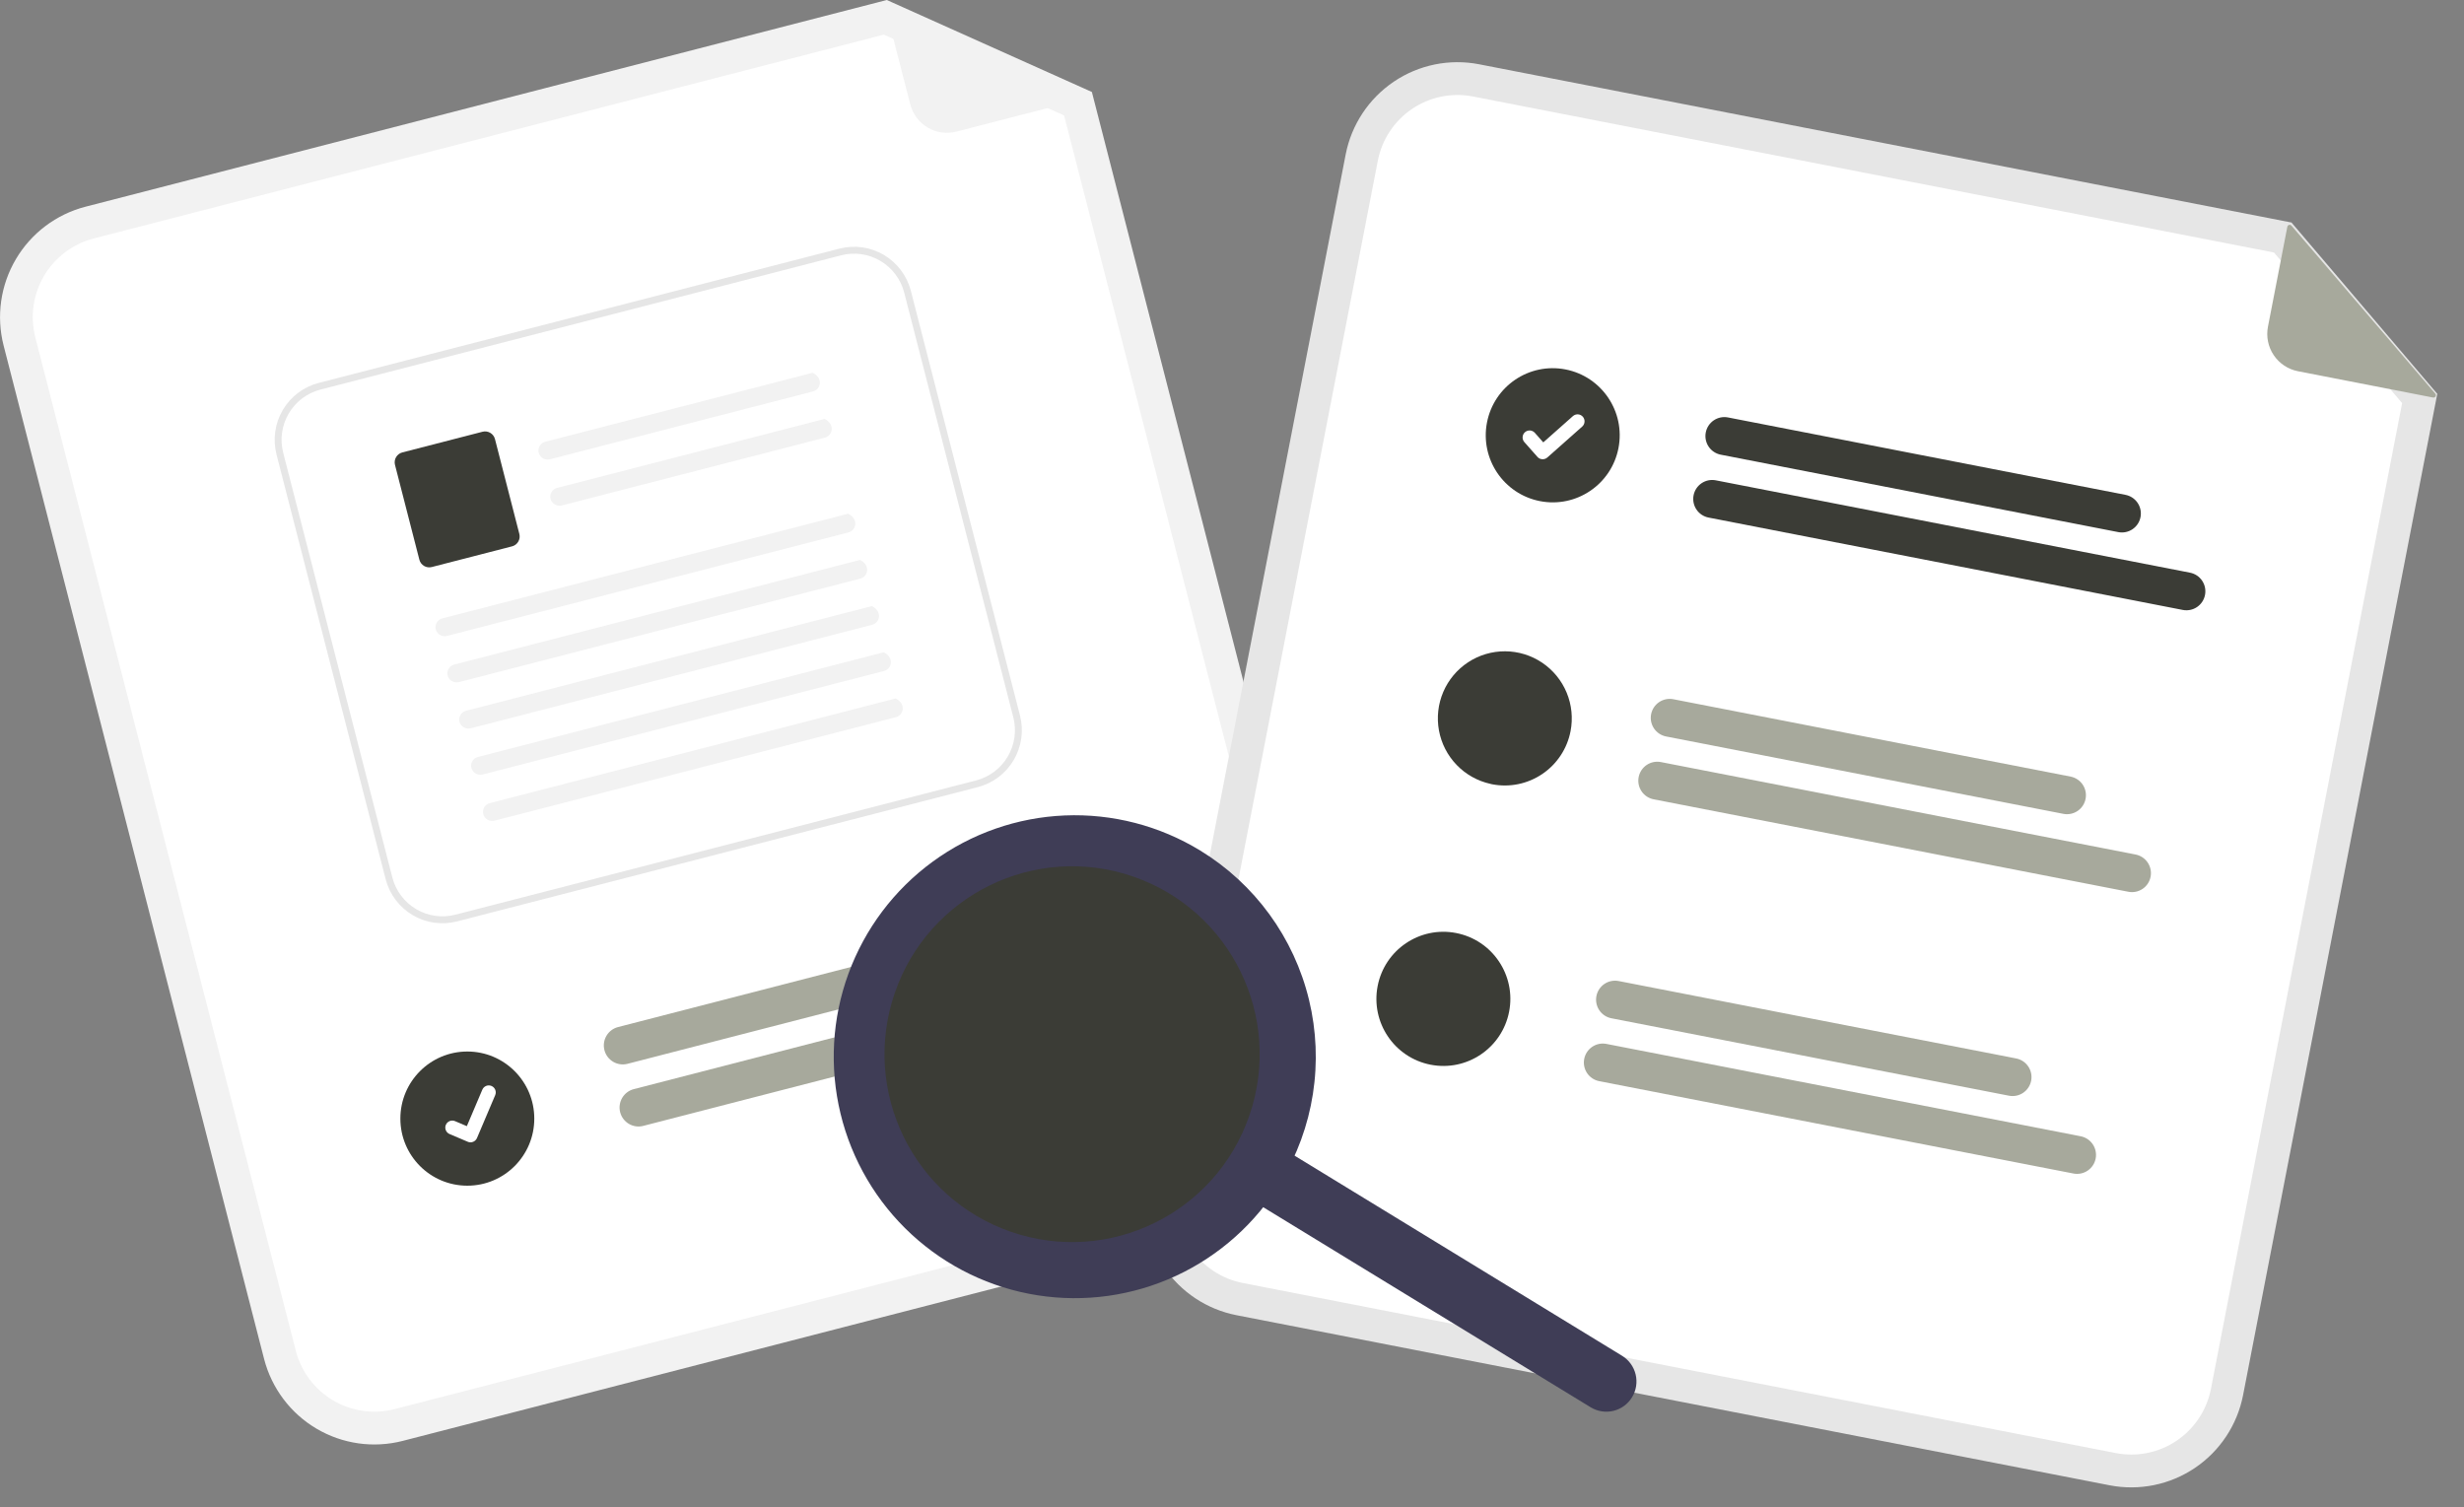 <svg width="327" height="200" viewBox="0 0 327 200" fill="none" xmlns="http://www.w3.org/2000/svg">
<rect x="0" y="0" width="327" height="200" fill="#808080" stroke="none"/>
<g clip-path="url(#clip0_2240_12054)">
<path d="M167.75 161.733L53.436 191.223C49.558 192.218 45.444 191.633 41.997 189.594C38.55 187.555 36.051 184.229 35.049 180.347L0.479 45.855C-0.515 41.971 0.07 37.85 2.105 34.397C4.141 30.944 7.46 28.44 11.335 27.436L117.687 0L144.905 12.208L178.607 143.313C179.601 147.198 179.016 151.319 176.981 154.772C174.945 158.225 171.626 160.729 167.75 161.733Z" fill="#F2F2F2"/>
<path d="M12.417 31.652C9.658 32.367 7.294 34.15 5.844 36.609C4.395 39.068 3.978 42.003 4.686 44.769L39.258 179.261C39.972 182.026 41.752 184.394 44.206 185.846C46.661 187.298 49.59 187.715 52.352 187.006L166.666 157.517C169.426 156.802 171.79 155.019 173.239 152.56C174.689 150.101 175.105 147.167 174.397 144.401L141.218 15.325L117.296 4.597L12.417 31.652Z" fill="white"/>
<path d="M144.615 12.902L126.923 17.466C125.632 17.799 124.261 17.605 123.112 16.926C121.964 16.246 121.132 15.138 120.8 13.844L117.435 0.754C117.42 0.697 117.422 0.636 117.44 0.58C117.458 0.524 117.491 0.474 117.536 0.435C117.581 0.397 117.636 0.372 117.694 0.364C117.753 0.356 117.812 0.364 117.866 0.388L144.664 12.31C144.724 12.336 144.774 12.381 144.807 12.437C144.84 12.493 144.855 12.559 144.85 12.624C144.844 12.689 144.819 12.751 144.777 12.8C144.735 12.851 144.678 12.886 144.615 12.902Z" fill="#F2F2F2"/>
<path d="M135.308 127.755L83.262 141.182C82.617 141.344 81.935 141.245 81.364 140.904C80.793 140.564 80.379 140.012 80.214 139.367C80.048 138.723 80.144 138.039 80.48 137.465C80.816 136.891 81.365 136.473 82.008 136.303L134.054 122.876C134.374 122.792 134.708 122.771 135.036 122.816C135.365 122.862 135.681 122.971 135.967 123.139C136.253 123.307 136.502 123.53 136.702 123.795C136.901 124.06 137.047 124.362 137.129 124.684C137.212 125.005 137.23 125.34 137.183 125.669C137.137 125.997 137.025 126.313 136.856 126.599C136.687 126.884 136.463 127.133 136.197 127.331C135.931 127.53 135.629 127.674 135.308 127.755Z" fill="#A7A99C"/>
<path d="M147.467 133.396L85.377 149.413C85.057 149.498 84.723 149.518 84.395 149.473C84.066 149.428 83.75 149.318 83.465 149.15C83.179 148.982 82.929 148.759 82.729 148.494C82.53 148.229 82.385 147.927 82.302 147.606C82.219 147.284 82.201 146.95 82.248 146.621C82.295 146.292 82.406 145.976 82.575 145.691C82.745 145.406 82.969 145.157 83.234 144.958C83.5 144.76 83.802 144.616 84.124 144.535L146.213 128.517C146.858 128.355 147.54 128.455 148.111 128.795C148.682 129.135 149.096 129.688 149.262 130.332C149.427 130.977 149.331 131.661 148.995 132.235C148.659 132.809 148.11 133.226 147.467 133.396Z" fill="#A7A99C"/>
<path d="M62.02 157.352C66.928 157.352 70.906 153.366 70.906 148.449C70.906 143.532 66.928 139.546 62.02 139.546C57.111 139.546 53.133 143.532 53.133 148.449C53.133 153.366 57.111 157.352 62.02 157.352Z" fill="#3B3C36"/>
<path d="M129.773 104.456L60.651 122.281C58.653 122.794 56.534 122.492 54.758 121.441C52.983 120.391 51.696 118.677 51.179 116.677L36.694 60.304C36.183 58.303 36.485 56.181 37.533 54.403C38.582 52.624 40.292 51.335 42.288 50.818L111.41 32.993C113.408 32.48 115.527 32.782 117.303 33.833C119.078 34.883 120.365 36.597 120.882 38.597L135.367 94.969C135.878 96.97 135.577 99.093 134.528 100.871C133.479 102.65 131.769 103.939 129.773 104.456Z" fill="white"/>
<path d="M129.773 104.456L60.651 122.281C58.653 122.794 56.534 122.492 54.758 121.441C52.983 120.391 51.696 118.677 51.179 116.677L36.694 60.304C36.183 58.303 36.485 56.181 37.533 54.403C38.582 52.624 40.292 51.335 42.288 50.818L111.41 32.993C113.408 32.48 115.527 32.782 117.303 33.833C119.078 34.883 120.365 36.597 120.882 38.597L135.367 94.969C135.878 96.97 135.577 99.093 134.528 100.871C133.479 102.65 131.769 103.939 129.773 104.456ZM42.516 51.704C40.755 52.161 39.246 53.299 38.321 54.868C37.396 56.438 37.131 58.311 37.582 60.076L52.068 116.449C52.524 118.213 53.66 119.724 55.226 120.651C56.793 121.578 58.663 121.844 60.425 121.391L129.546 103.568C131.307 103.111 132.816 101.973 133.741 100.404C134.665 98.834 134.931 96.962 134.479 95.196L119.995 38.823C119.539 37.059 118.403 35.548 116.837 34.621C115.27 33.695 113.4 33.428 111.638 33.881L42.516 51.704Z" fill="#E6E6E6"/>
<path d="M107.903 51.946L73.019 60.942C72.714 61.027 72.388 60.994 72.107 60.847C71.826 60.701 71.611 60.454 71.505 60.155C71.456 59.999 71.439 59.834 71.456 59.671C71.472 59.508 71.522 59.35 71.601 59.207C71.68 59.064 71.788 58.938 71.917 58.838C72.047 58.738 72.195 58.665 72.353 58.624L107.864 49.467C109.299 50.195 108.921 51.684 107.904 51.947L107.903 51.946Z" fill="#F2F2F2"/>
<path d="M109.477 58.075L74.593 67.071C74.288 67.156 73.962 67.122 73.681 66.976C73.4 66.83 73.185 66.582 73.079 66.283C73.03 66.127 73.013 65.963 73.03 65.799C73.046 65.636 73.095 65.478 73.175 65.335C73.254 65.192 73.362 65.067 73.491 64.966C73.621 64.866 73.769 64.793 73.927 64.752L109.438 55.595C110.873 56.323 110.495 57.813 109.478 58.075L109.477 58.075Z" fill="#F2F2F2"/>
<path d="M67.949 72.507L57.303 75.251C57.13 75.296 56.951 75.306 56.775 75.281C56.599 75.256 56.43 75.196 56.276 75.106C56.123 75.015 55.99 74.895 55.883 74.753C55.776 74.611 55.698 74.448 55.654 74.276L52.42 61.693C52.375 61.52 52.365 61.341 52.39 61.164C52.415 60.988 52.474 60.818 52.565 60.665C52.655 60.512 52.775 60.377 52.917 60.27C53.059 60.163 53.221 60.086 53.393 60.041L64.04 57.296C64.387 57.207 64.756 57.259 65.065 57.442C65.374 57.625 65.598 57.923 65.688 58.271L68.923 70.858C68.967 71.03 68.977 71.21 68.952 71.386C68.927 71.562 68.868 71.732 68.777 71.885C68.687 72.039 68.567 72.173 68.425 72.28C68.283 72.387 68.121 72.465 67.949 72.509V72.507Z" fill="#3B3C36"/>
<path d="M112.602 70.654L59.361 84.383C59.056 84.468 58.73 84.434 58.449 84.288C58.168 84.142 57.953 83.894 57.847 83.596C57.798 83.439 57.781 83.275 57.798 83.112C57.814 82.949 57.863 82.791 57.943 82.648C58.022 82.504 58.13 82.379 58.259 82.279C58.389 82.178 58.537 82.106 58.695 82.065L112.563 68.174C113.997 68.902 113.619 70.391 112.602 70.654Z" fill="#F2F2F2"/>
<path d="M114.178 76.785L60.937 90.515C60.632 90.6 60.306 90.566 60.025 90.42C59.744 90.274 59.529 90.026 59.423 89.727C59.374 89.571 59.357 89.407 59.373 89.244C59.39 89.081 59.439 88.923 59.518 88.779C59.598 88.636 59.705 88.511 59.835 88.41C59.964 88.31 60.113 88.237 60.271 88.197L114.138 74.306C115.573 75.034 115.195 76.523 114.178 76.786L114.178 76.785Z" fill="#F2F2F2"/>
<path d="M115.752 82.913L62.511 96.643C62.206 96.728 61.88 96.694 61.599 96.548C61.318 96.402 61.103 96.154 60.998 95.855C60.948 95.699 60.931 95.534 60.948 95.371C60.964 95.209 61.013 95.051 61.093 94.907C61.172 94.764 61.28 94.638 61.409 94.538C61.539 94.438 61.687 94.365 61.845 94.325L115.712 80.434C117.147 81.162 116.769 82.651 115.752 82.913Z" fill="#F2F2F2"/>
<path d="M117.328 89.044L64.087 102.774C63.782 102.859 63.456 102.825 63.175 102.679C62.894 102.533 62.679 102.285 62.573 101.986C62.524 101.83 62.507 101.665 62.523 101.502C62.54 101.339 62.589 101.181 62.668 101.038C62.748 100.895 62.855 100.769 62.985 100.669C63.114 100.569 63.263 100.496 63.421 100.455L117.288 86.564C118.723 87.293 118.345 88.782 117.328 89.044Z" fill="#F2F2F2"/>
<path d="M118.902 95.173L65.662 108.902C65.357 108.987 65.031 108.953 64.75 108.807C64.469 108.661 64.254 108.414 64.148 108.115C64.099 107.958 64.082 107.794 64.098 107.631C64.115 107.468 64.164 107.31 64.243 107.167C64.323 107.023 64.43 106.898 64.56 106.798C64.689 106.697 64.837 106.625 64.996 106.584L118.863 92.693C120.297 93.421 119.92 94.91 118.902 95.173Z" fill="#F2F2F2"/>
<path d="M62.675 151.569C62.482 151.62 62.277 151.606 62.092 151.529L62.081 151.524L59.66 150.496C59.548 150.448 59.446 150.379 59.361 150.292C59.276 150.205 59.208 150.101 59.163 149.988C59.117 149.875 59.094 149.754 59.095 149.632C59.096 149.51 59.121 149.389 59.169 149.277C59.217 149.164 59.286 149.062 59.373 148.977C59.46 148.891 59.563 148.824 59.676 148.778C59.789 148.732 59.91 148.709 60.032 148.711C60.154 148.712 60.275 148.737 60.387 148.785L61.955 149.453L64.011 144.609C64.107 144.382 64.289 144.203 64.518 144.11C64.746 144.018 65.001 144.021 65.228 144.117L65.215 144.149L65.228 144.117C65.454 144.213 65.633 144.396 65.725 144.625C65.817 144.853 65.815 145.109 65.719 145.336L63.3 151.032C63.244 151.163 63.159 151.28 63.05 151.373C62.942 151.466 62.814 151.532 62.676 151.567L62.675 151.569Z" fill="white"/>
<path d="M279.978 197.114L164.091 174.539C160.161 173.769 156.697 171.469 154.458 168.144C152.219 164.819 151.388 160.741 152.148 156.804L178.588 20.487C179.356 16.551 181.651 13.082 184.97 10.84C188.288 8.598 192.36 7.767 196.29 8.528L304.105 29.53L323.455 52.268L297.681 185.153C296.913 189.089 294.618 192.559 291.299 194.801C287.981 197.043 283.909 197.875 279.978 197.114Z" fill="#E6E6E6"/>
<path d="M195.461 12.802C192.662 12.26 189.763 12.852 187.4 14.449C185.036 16.045 183.402 18.516 182.855 21.318L156.415 157.635C155.874 160.439 156.466 163.343 158.061 165.71C159.655 168.078 162.122 169.715 164.92 170.264L280.807 192.838C283.606 193.38 286.506 192.788 288.869 191.192C291.232 189.595 292.867 187.125 293.414 184.322L318.789 53.496L301.783 33.513L195.461 12.802Z" fill="white"/>
<path d="M281.121 70.616L228.364 60.341C227.709 60.214 227.132 59.831 226.759 59.278C226.386 58.724 226.248 58.045 226.375 57.389C226.502 56.734 226.884 56.156 227.437 55.782C227.99 55.409 228.668 55.271 229.323 55.398L282.081 65.673C282.736 65.801 283.313 66.183 283.686 66.737C284.059 67.291 284.197 67.97 284.07 68.626C283.943 69.281 283.561 69.859 283.008 70.232C282.455 70.606 281.777 70.744 281.122 70.616L281.121 70.616Z" fill="#3B3C36"/>
<path d="M289.683 80.944L226.745 68.686C226.09 68.559 225.513 68.176 225.14 67.623C224.767 67.069 224.629 66.39 224.756 65.734C224.883 65.079 225.265 64.501 225.818 64.127C226.371 63.754 227.049 63.616 227.704 63.743L290.642 76.001C291.296 76.128 291.874 76.511 292.247 77.065C292.62 77.618 292.758 78.298 292.63 78.953C292.503 79.609 292.121 80.187 291.569 80.56C291.016 80.933 290.337 81.071 289.683 80.944Z" fill="#3B3C36"/>
<path d="M274.824 103.069L222.069 92.794C221.414 92.667 220.736 92.805 220.183 93.178C219.63 93.551 219.248 94.129 219.121 94.785C218.994 95.44 219.132 96.12 219.505 96.673C219.878 97.227 220.455 97.609 221.11 97.737L273.865 108.011C274.516 108.129 275.186 107.986 275.732 107.612C276.278 107.238 276.654 106.664 276.78 106.014C276.906 105.365 276.772 104.691 276.406 104.14C276.04 103.588 275.471 103.204 274.824 103.069Z" fill="#A7A99C"/>
<path d="M283.386 113.397L220.449 101.14C220.123 101.072 219.787 101.07 219.46 101.133C219.133 101.196 218.822 101.324 218.545 101.508C218.267 101.693 218.03 101.931 217.845 102.208C217.66 102.486 217.532 102.797 217.469 103.124C217.405 103.452 217.407 103.788 217.475 104.115C217.542 104.441 217.674 104.751 217.862 105.027C218.05 105.302 218.291 105.537 218.57 105.718C218.85 105.899 219.163 106.023 219.49 106.083L282.427 118.34C282.753 118.408 283.089 118.41 283.416 118.347C283.743 118.284 284.054 118.156 284.331 117.972C284.609 117.787 284.847 117.549 285.031 117.272C285.216 116.994 285.344 116.683 285.407 116.356C285.471 116.028 285.469 115.692 285.401 115.365C285.334 115.039 285.202 114.729 285.014 114.453C284.826 114.178 284.585 113.943 284.306 113.762C284.026 113.581 283.714 113.457 283.386 113.397Z" fill="#A7A99C"/>
<path d="M266.608 145.41L213.851 135.135C213.197 135.008 212.619 134.625 212.246 134.072C211.873 133.518 211.735 132.839 211.862 132.183C211.99 131.528 212.372 130.95 212.924 130.576C213.477 130.203 214.156 130.065 214.81 130.192L267.568 140.467C268.223 140.595 268.8 140.977 269.173 141.531C269.546 142.085 269.684 142.764 269.557 143.419C269.43 144.075 269.048 144.653 268.495 145.026C267.942 145.4 267.264 145.538 266.609 145.41L266.608 145.41Z" fill="#A7A99C"/>
<path d="M275.17 155.737L212.232 143.48C211.577 143.352 211 142.97 210.627 142.416C210.254 141.863 210.116 141.183 210.243 140.528C210.371 139.872 210.753 139.294 211.305 138.921C211.858 138.547 212.536 138.409 213.191 138.537L276.129 150.794C276.784 150.922 277.361 151.304 277.734 151.858C278.107 152.412 278.245 153.091 278.118 153.747C277.991 154.402 277.609 154.98 277.056 155.353C276.503 155.727 275.825 155.865 275.17 155.737Z" fill="#A7A99C"/>
<path d="M204.37 66.504C209.188 67.442 213.853 64.291 214.789 59.465C215.725 54.639 212.578 49.966 207.76 49.027C202.941 48.089 198.276 51.24 197.34 56.066C196.404 60.892 199.551 65.565 204.37 66.504Z" fill="#3B3C36"/>
<path d="M204.554 60.93C204.358 60.892 204.179 60.791 204.045 60.643L204.037 60.634L202.291 58.663C202.131 58.478 202.051 58.237 202.068 57.993C202.084 57.749 202.196 57.522 202.378 57.36C202.561 57.197 202.8 57.114 203.044 57.127C203.288 57.141 203.516 57.249 203.681 57.431L204.811 58.709L208.744 55.22C208.835 55.139 208.942 55.077 209.057 55.037C209.172 54.997 209.294 54.981 209.416 54.988C209.537 54.995 209.656 55.027 209.766 55.08C209.875 55.134 209.973 55.209 210.054 55.3L210.03 55.322L210.055 55.299C210.218 55.484 210.301 55.726 210.286 55.972C210.271 56.218 210.16 56.448 209.976 56.611L205.348 60.714C205.241 60.809 205.114 60.877 204.976 60.914C204.839 60.951 204.694 60.956 204.554 60.929L204.554 60.93Z" fill="white"/>
<path d="M208.43 97.035C208.208 98.183 207.762 99.276 207.118 100.251C206.474 101.226 205.645 102.065 204.677 102.718C203.71 103.372 202.623 103.829 201.48 104.062C200.336 104.295 199.157 104.301 198.011 104.078C197.936 104.065 197.862 104.047 197.789 104.025C196.082 103.647 194.524 102.773 193.311 101.512C192.097 100.252 191.281 98.661 190.966 96.939C190.65 95.217 190.849 93.44 191.536 91.83C192.224 90.221 193.371 88.85 194.832 87.89C196.294 86.93 198.006 86.423 199.754 86.433C201.502 86.442 203.208 86.968 204.66 87.944C206.111 88.921 207.243 90.304 207.913 91.921C208.584 93.538 208.763 95.317 208.43 97.035Z" fill="#3B3C36"/>
<path d="M189.857 141.297C194.676 142.236 199.341 139.085 200.277 134.259C201.213 129.432 198.065 124.759 193.247 123.821C188.429 122.882 183.764 126.033 182.828 130.859C181.892 135.686 185.039 140.359 189.857 141.297Z" fill="#3B3C36"/>
<path d="M322.896 52.758L304.961 49.265C303.652 49.01 302.497 48.244 301.751 47.136C301.005 46.029 300.729 44.67 300.983 43.358L303.556 30.091C303.568 30.033 303.595 29.979 303.636 29.936C303.676 29.893 303.728 29.862 303.785 29.847C303.842 29.832 303.902 29.833 303.958 29.851C304.015 29.868 304.065 29.901 304.104 29.946L323.194 52.243C323.237 52.293 323.263 52.354 323.269 52.419C323.274 52.484 323.26 52.55 323.227 52.606C323.194 52.663 323.145 52.708 323.085 52.734C323.026 52.761 322.96 52.769 322.896 52.757L322.896 52.758Z" fill="#A7A99C"/>
<path d="M216.594 185.426C216.042 186.333 215.152 186.983 214.122 187.233C213.091 187.483 212.004 187.313 211.098 186.76L164.447 158.254C163.541 157.701 162.892 156.81 162.643 155.777C162.393 154.745 162.563 153.655 163.115 152.748C163.667 151.841 164.557 151.191 165.587 150.941C166.618 150.691 167.706 150.861 168.611 151.415L215.262 179.921C216.167 180.474 216.816 181.365 217.066 182.397C217.315 183.43 217.146 184.519 216.594 185.426Z" fill="#3F3D56"/>
<path d="M169.942 156.922C166.648 162.332 161.826 166.643 156.086 169.308C150.346 171.974 143.946 172.874 137.696 171.896C131.445 170.917 125.625 168.104 120.97 163.812C116.315 159.52 113.036 153.941 111.546 147.782C110.056 141.622 110.423 135.158 112.6 129.208C114.777 123.257 118.667 118.087 123.777 114.351C128.888 110.615 134.989 108.481 141.31 108.219C147.631 107.957 153.888 109.578 159.289 112.878C162.875 115.069 165.996 117.947 168.472 121.346C170.948 124.745 172.732 128.6 173.721 132.69C174.71 136.779 174.886 141.024 174.237 145.182C173.589 149.34 172.129 153.329 169.942 156.922ZM122.153 127.718C119.682 131.776 118.468 136.477 118.665 141.226C118.861 145.976 120.458 150.56 123.256 154.4C126.053 158.239 129.923 161.162 134.378 162.798C138.834 164.433 143.673 164.709 148.284 163.59C152.896 162.47 157.072 160.006 160.286 156.509C163.499 153.012 165.605 148.638 166.338 143.942C167.07 139.246 166.396 134.437 164.4 130.125C162.405 125.812 159.177 122.189 155.127 119.714C149.694 116.395 143.169 115.374 136.985 116.875C130.801 118.376 125.466 122.276 122.153 127.718Z" fill="#3F3D56"/>
<path d="M134.175 163.475C147.172 167.958 161.336 161.038 165.812 148.017C170.287 134.997 163.379 120.808 150.382 116.325C137.385 111.842 123.221 118.762 118.745 131.782C114.27 144.803 121.178 158.992 134.175 163.475Z" fill="#3B3C36"/>
</g>
<defs>
<clipPath id="clip0_2240_12054">
<rect width="327" height="200" fill="white"/>
</clipPath>
</defs>
</svg>
